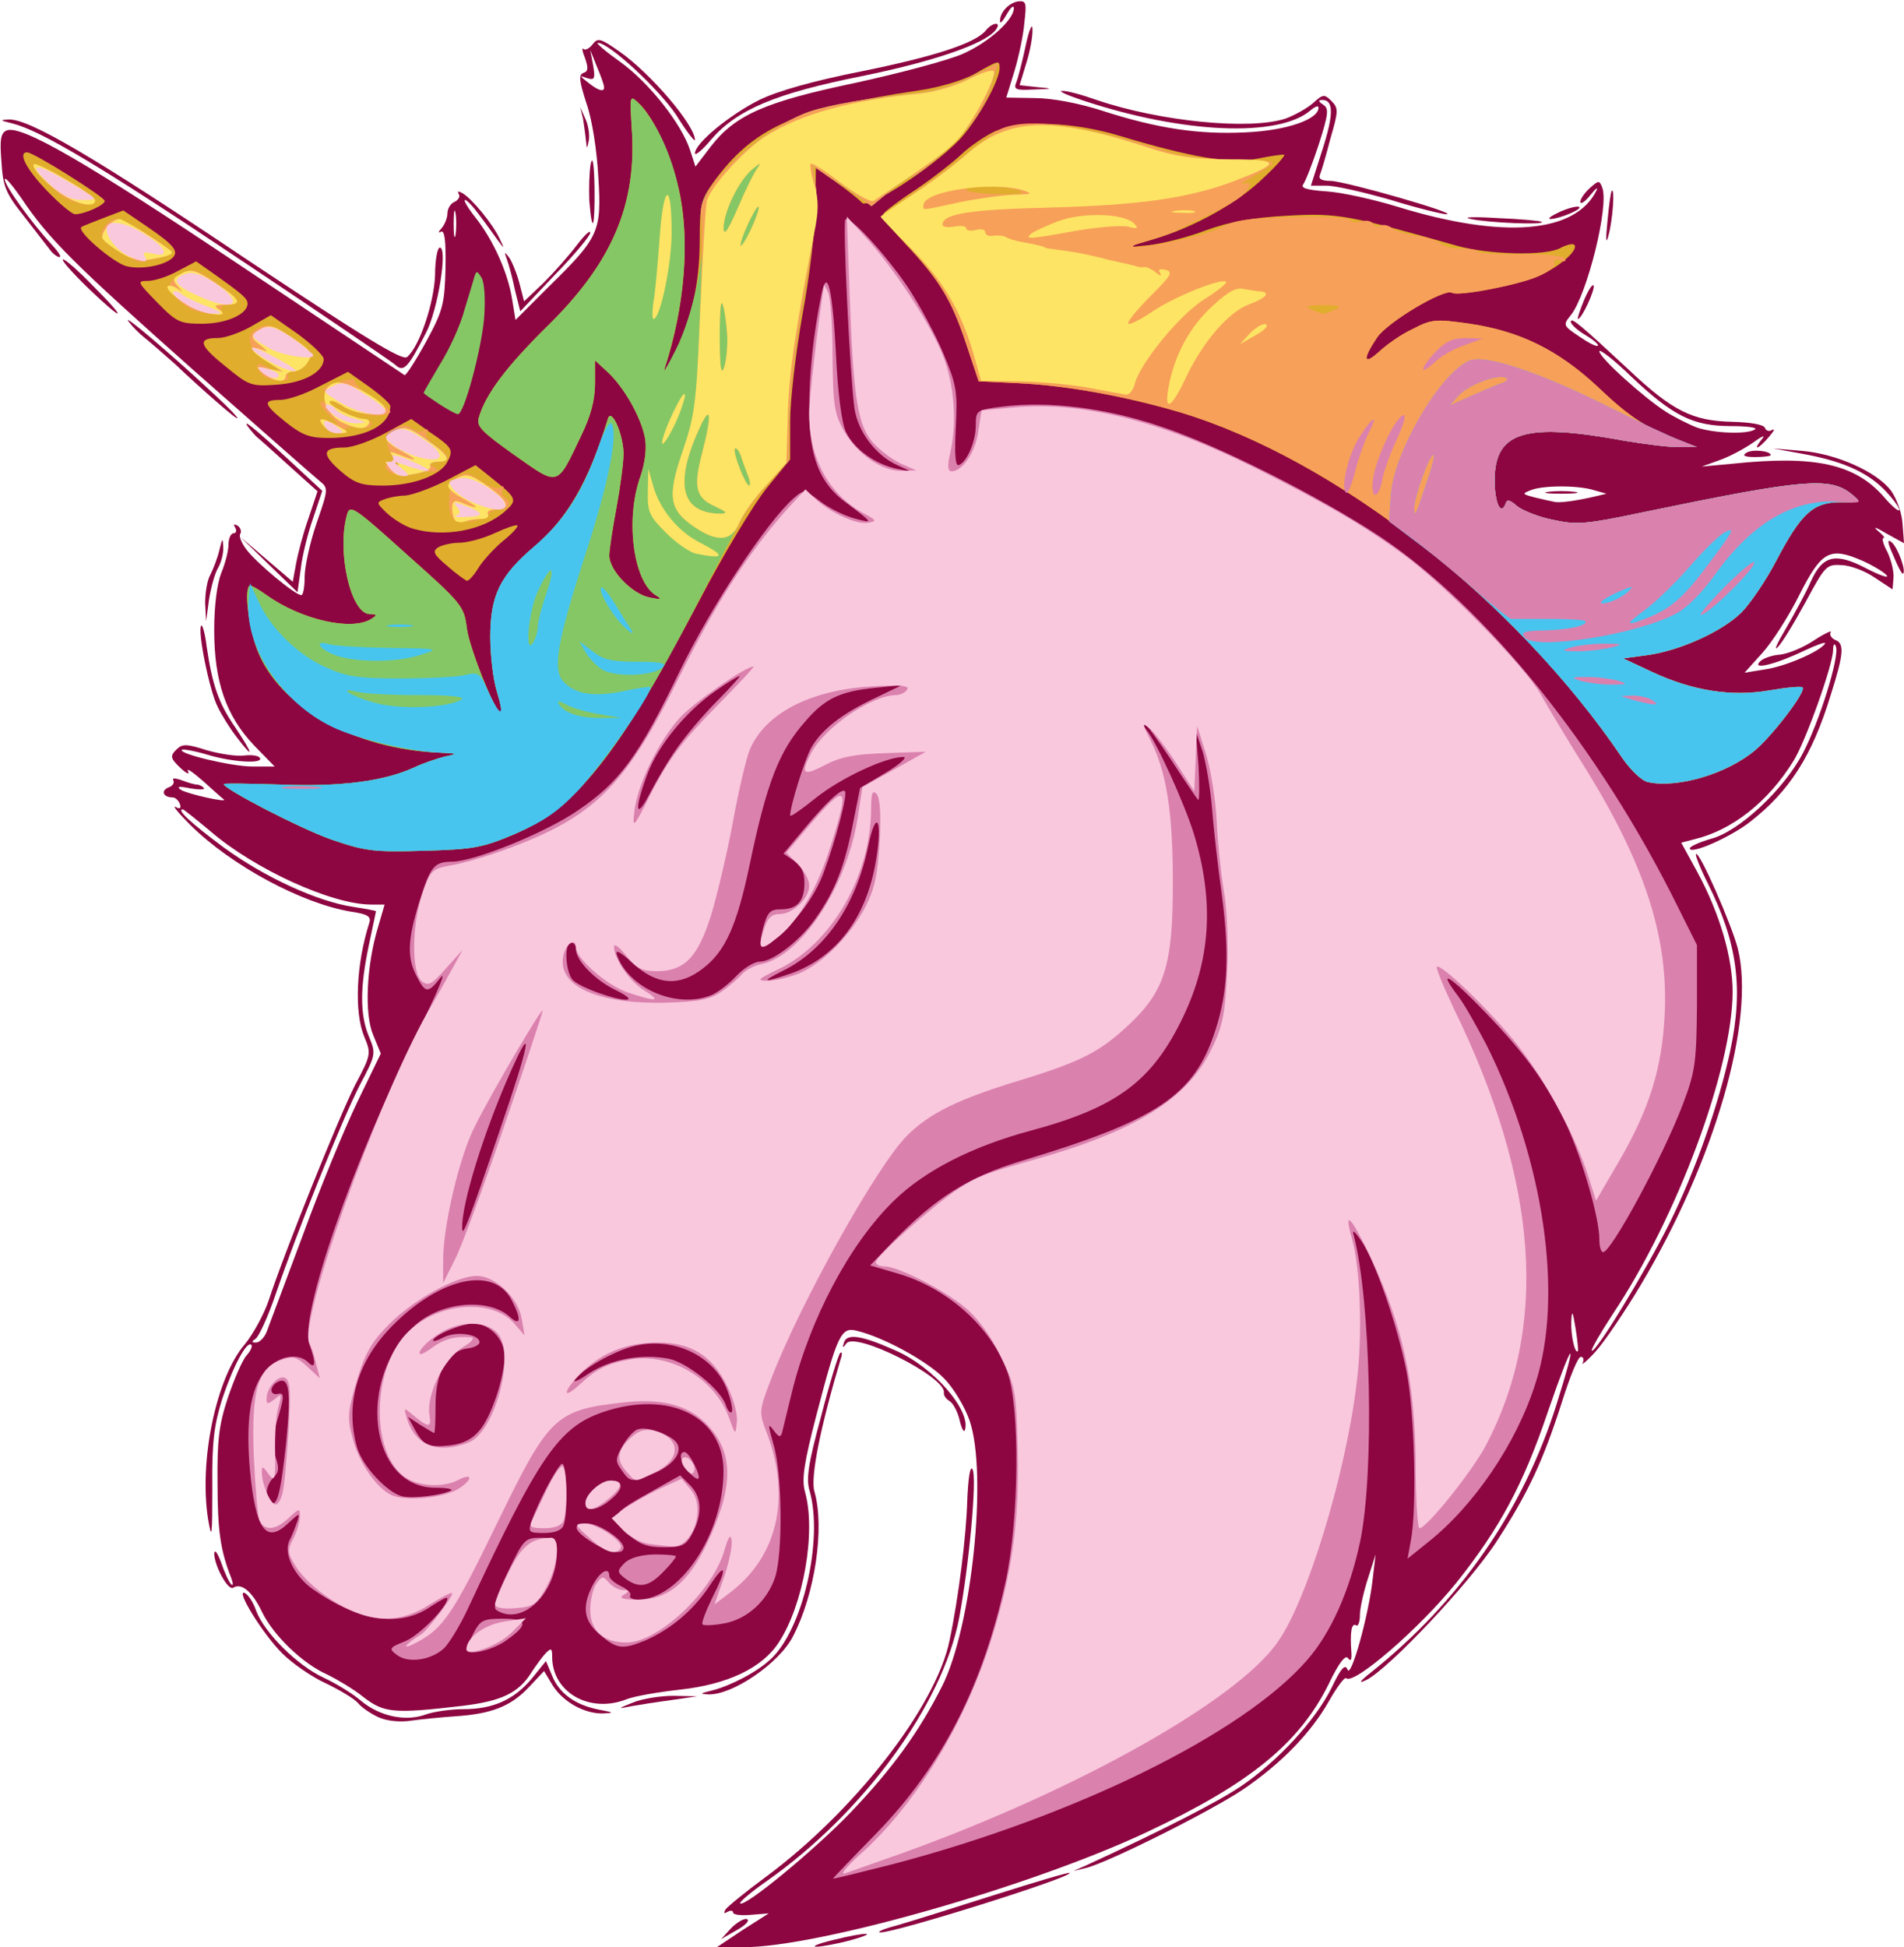 <!DOCTYPE svg PUBLIC "-//W3C//DTD SVG 20010904//EN" "http://www.w3.org/TR/2001/REC-SVG-20010904/DTD/svg10.dtd">
<svg version="1.0" xmlns="http://www.w3.org/2000/svg" width="400px" height="409px" viewBox="0 0 4000 4090" preserveAspectRatio="xMidYMid meet">
<g id="layer101" fill="#8d0641" stroke="none">
<path d="M1560 4054 l55 -35 -37 3 c-21 2 -38 0 -38 -5 0 -4 -5 -5 -12 -1 -7 4 -8 3 -4 -5 4 -6 42 -37 84 -68 187 -138 359 -359 387 -498 19 -90 35 -220 37 -292 2 -48 6 -75 11 -67 10 17 -7 201 -28 313 -35 182 -201 409 -404 552 -33 23 -59 45 -56 47 9 9 156 -112 231 -190 88 -92 144 -169 193 -266 63 -124 96 -447 58 -558 -10 -29 -34 -69 -54 -89 -35 -36 -128 -87 -184 -100 -32 -8 -40 9 -84 178 -26 100 -31 134 -24 160 24 84 -3 238 -55 317 -35 54 -108 88 -207 99 -46 5 -97 14 -112 20 -78 31 -157 -14 -157 -89 0 -18 -2 -19 -13 -8 -7 7 -20 25 -30 40 -27 44 -63 61 -145 71 -145 17 -165 15 -208 -18 -21 -17 -55 -37 -75 -47 -53 -23 -115 -83 -139 -133 -20 -42 -43 -61 -60 -50 -11 7 -40 -47 -40 -72 1 -10 7 -1 15 20 7 21 17 42 21 45 4 4 4 -2 0 -13 -23 -58 -29 -100 -29 -200 -1 -90 3 -123 22 -180 13 -38 30 -78 39 -88 8 -9 13 -19 10 -22 -9 -10 -38 44 -61 113 -17 54 -22 90 -21 187 0 103 -1 112 -9 65 -19 -122 17 -296 77 -366 18 -22 41 -64 51 -94 33 -101 147 -384 181 -451 34 -64 34 -66 19 -102 -21 -51 -17 -152 11 -239 4 -13 -4 -18 -38 -23 -104 -17 -252 -97 -338 -182 -25 -25 -39 -42 -31 -38 9 5 12 3 9 -6 -3 -8 -10 -14 -15 -14 -20 0 -26 -14 -9 -21 9 -3 13 -10 10 -15 -3 -5 4 -5 18 0 13 5 27 9 31 9 5 0 12 3 15 7 4 4 -9 4 -28 1 -24 -5 -30 -4 -20 3 14 9 101 28 90 20 -3 -2 -23 -20 -44 -39 -22 -19 -35 -28 -31 -20 4 8 -3 5 -16 -7 -21 -20 -22 -25 -9 -38 13 -13 21 -13 65 1 28 8 63 13 78 11 15 -2 30 0 33 5 8 13 -59 9 -111 -7 -27 -8 -51 -12 -53 -10 -8 8 104 35 148 35 l47 0 -43 -44 c-59 -62 -84 -134 -84 -242 0 -53 6 -98 15 -121 8 -19 15 -46 15 -59 0 -13 5 -24 11 -24 5 0 7 -5 3 -12 -4 -7 -3 -8 5 -4 6 4 9 12 6 17 -4 5 3 21 14 35 22 28 101 94 114 94 4 0 7 -17 7 -38 0 -21 11 -72 25 -113 25 -72 25 -74 6 -89 -10 -8 -129 -113 -264 -232 -251 -223 -305 -276 -363 -363 -19 -27 -34 -45 -34 -38 0 13 57 92 98 136 14 15 22 27 17 27 -4 0 -13 -6 -19 -14 -6 -8 -31 -40 -55 -71 -39 -49 -45 -63 -48 -116 -4 -47 -1 -60 11 -65 31 -12 166 66 496 287 184 123 337 225 340 227 3 1 23 -30 45 -70 36 -66 39 -80 41 -155 1 -58 -2 -81 -10 -76 -6 3 -5 0 2 -8 6 -7 12 -21 12 -31 0 -10 7 -21 15 -24 8 -4 12 -11 9 -16 -4 -7 -1 -7 8 -2 20 12 62 63 77 94 11 23 11 24 -3 5 -8 -11 -25 -35 -38 -52 -13 -18 -27 -33 -31 -33 -4 0 6 17 22 37 37 47 68 115 77 172 l7 43 69 -69 c107 -105 112 -116 105 -231 -3 -56 -13 -121 -25 -155 -15 -47 -17 -60 -6 -64 10 -3 10 -11 3 -31 -6 -15 -7 -23 -3 -19 4 3 12 -1 19 -10 11 -14 16 -13 56 15 65 45 159 155 159 186 0 5 -18 -18 -39 -52 -36 -54 -141 -152 -165 -152 -5 0 16 18 47 40 60 43 129 130 147 186 l11 34 32 -42 c52 -67 114 -94 304 -134 92 -20 194 -47 226 -61 56 -25 107 -72 107 -96 -1 -7 -7 -1 -15 13 -8 14 -14 21 -14 15 -1 -18 17 -38 37 -42 18 -2 19 2 14 45 -2 26 -12 72 -21 102 l-17 55 60 1 c36 0 94 11 143 27 115 37 202 50 301 45 85 -4 152 -27 152 -52 0 -5 -8 -2 -17 6 -67 57 -267 49 -478 -21 -33 -11 -53 -20 -44 -20 9 -1 42 8 73 19 132 45 322 64 397 39 19 -7 44 -21 57 -32 21 -19 24 -20 39 -5 15 15 15 21 -2 79 -9 35 -19 69 -22 76 -4 9 4 13 23 13 32 1 269 69 243 70 -9 0 -62 -13 -117 -30 -56 -16 -116 -30 -135 -30 l-33 0 24 -75 c24 -75 24 -105 0 -105 -9 0 -9 3 2 10 12 8 11 19 -9 82 -13 40 -28 78 -33 85 -6 8 7 12 49 15 32 2 99 17 148 32 224 69 375 56 419 -34 4 -8 -2 -4 -13 10 -11 14 -21 20 -21 14 0 -6 9 -19 20 -29 18 -16 20 -17 26 -1 15 38 -32 226 -66 268 -17 21 -16 22 18 45 19 13 36 22 39 19 2 -2 -9 -12 -26 -22 -17 -10 -31 -23 -31 -28 0 -11 20 6 120 99 94 89 136 109 219 111 40 1 67 6 69 13 2 6 9 8 15 4 7 -3 3 3 -7 15 -22 26 -35 30 -15 5 9 -10 2 -8 -17 6 -17 12 -48 29 -70 37 l-39 14 65 -6 c172 -18 257 0 318 70 17 20 32 32 32 27 0 -6 -15 -26 -34 -45 -37 -36 -89 -59 -176 -74 l-55 -10 60 5 c73 6 158 44 188 84 12 17 23 48 24 70 l3 40 -38 -21 c-20 -12 -28 -15 -18 -6 11 9 17 16 13 16 -4 0 -1 13 8 29 8 17 14 41 13 54 l-2 25 -38 -25 c-20 -14 -52 -26 -70 -26 -31 -2 -34 2 -75 78 -24 44 -50 87 -59 95 -8 8 0 -10 18 -40 18 -31 42 -75 52 -98 25 -56 52 -62 117 -28 27 14 47 21 43 15 -4 -6 -27 -20 -51 -31 -69 -30 -86 -21 -133 72 -22 44 -57 99 -78 122 l-37 41 43 -7 c43 -6 116 -38 126 -54 3 -5 -16 2 -42 14 -60 29 -112 42 -95 24 6 -7 26 -14 43 -15 17 -2 49 -15 71 -30 23 -15 39 -22 35 -17 -3 5 1 12 9 16 20 7 19 28 -9 116 -39 128 -87 202 -169 266 -42 33 -127 70 -127 56 0 -4 20 -13 44 -20 59 -15 153 -103 193 -179 35 -66 78 -204 70 -225 -3 -8 -6 -5 -6 8 -1 33 -58 192 -83 232 -53 86 -129 146 -209 165 l-27 7 34 62 c47 87 74 179 74 252 -1 162 -116 472 -251 675 -27 41 -47 76 -45 78 7 7 111 -163 163 -267 55 -111 104 -251 128 -363 28 -131 15 -227 -47 -351 -16 -32 -27 -60 -25 -62 7 -7 75 148 88 199 37 150 -48 444 -204 706 -34 57 -77 120 -95 140 -18 20 -31 30 -27 24 3 -7 2 -13 -4 -13 -6 0 -23 42 -39 93 -40 125 -71 192 -138 295 -57 88 -227 268 -274 291 -17 8 -14 3 10 -16 187 -149 320 -341 390 -563 47 -150 35 -139 -18 15 -52 154 -102 246 -192 359 -78 97 -216 216 -232 201 -3 -3 -19 18 -36 48 -38 67 -100 131 -181 186 -65 44 -286 155 -331 165 l-25 6 25 -11 c167 -77 278 -134 327 -167 78 -53 156 -138 190 -206 20 -42 29 -52 34 -39 7 20 45 -116 53 -192 l6 -50 -16 50 c-9 28 -17 62 -17 77 0 15 -4 25 -8 22 -10 -6 -13 15 -10 56 1 16 -1 21 -7 13 -5 -8 -19 9 -40 53 -62 126 -167 211 -382 312 -242 114 -691 242 -848 242 l-56 0 54 -36z m1750 -1264 c-6 -37 -8 -40 -9 -13 -1 29 8 68 14 61 1 -2 -1 -23 -5 -48z m-2750 8 c5 -13 39 -104 76 -203 36 -99 88 -225 115 -281 l49 -101 -16 -39 c-19 -45 -14 -146 10 -226 l14 -48 -28 0 c-83 0 -245 -74 -338 -154 -30 -25 -56 -46 -58 -46 -14 0 16 28 86 80 85 62 197 114 273 125 26 4 47 8 47 9 0 0 -7 33 -15 71 -19 90 -19 146 0 192 15 36 15 38 -19 102 -37 72 -132 308 -177 440 -16 47 -35 88 -42 93 -9 6 -9 8 1 8 7 0 17 -10 22 -22z m2790 -1755 l25 -6 -25 -7 c-33 -11 -110 -11 -135 0 -18 7 -17 8 10 15 17 4 34 8 40 9 10 3 46 -2 85 -11z m337 -141 c6 -4 -17 -7 -50 -7 -80 0 -122 -21 -209 -103 -37 -36 -68 -60 -68 -54 0 13 93 97 140 127 19 12 49 27 65 33 35 12 105 15 122 4z m-2730 -454 c-2 -13 -4 -3 -4 22 0 25 2 35 4 23 2 -13 2 -33 0 -45z m312 -265 c0 -5 -7 -24 -15 -43 l-14 -35 6 32 c5 29 3 32 -13 27 -16 -6 -16 -5 2 9 22 18 35 21 34 10z"/>
<path d="M3253 1033 c15 -2 39 -2 55 0 15 2 2 4 -28 4 -30 0 -43 -2 -27 -4z"/>
<path d="M1750 4075 c72 -18 100 -17 35 1 -27 7 -59 13 -70 13 -11 0 5 -7 35 -14z"/>
<path d="M1536 4050 c12 -12 27 -21 33 -19 7 3 -3 13 -21 23 l-33 19 21 -23z"/>
<path d="M1885 4044 c28 -8 120 -37 205 -64 85 -27 156 -48 157 -46 9 8 -370 127 -398 125 -8 -1 9 -8 36 -15z"/>
<path d="M795 3607 c-17 -8 -36 -21 -43 -30 -8 -9 -38 -27 -67 -41 -29 -13 -71 -42 -92 -63 -41 -41 -99 -135 -79 -127 7 3 18 19 24 37 17 46 86 115 142 141 26 12 62 34 79 49 39 32 93 44 136 28 17 -6 53 -11 79 -11 62 0 106 -20 143 -64 l30 -37 13 31 c15 37 48 61 98 71 32 6 33 7 9 8 -39 1 -84 -24 -106 -59 l-18 -30 -33 35 c-38 40 -79 55 -153 60 -29 2 -70 6 -92 9 -24 4 -52 1 -70 -7z"/>
<path d="M1330 3576 c19 -8 58 -14 85 -14 l50 1 -55 8 c-30 4 -68 10 -85 13 -28 6 -28 5 5 -8z"/>
<path d="M1495 3551 c40 -10 95 -39 123 -65 68 -61 112 -251 83 -354 -8 -25 -3 -58 24 -157 18 -70 36 -129 40 -133 4 -4 5 2 1 13 -42 141 -64 248 -55 278 22 76 1 216 -45 304 -29 57 -128 124 -178 122 -19 -1 -17 -2 7 -8z"/>
<path d="M2016 2983 c-4 -18 -14 -36 -21 -40 -8 -5 -13 -12 -12 -18 4 -33 -187 -129 -205 -103 -7 10 -9 10 -5 -2 6 -20 38 -15 109 17 80 35 159 127 145 167 -2 6 -7 -4 -11 -21z"/>
<path d="M497 1548 c-14 -18 -32 -47 -40 -64 -17 -33 -43 -162 -34 -170 2 -3 8 17 11 43 12 82 25 120 61 172 38 57 39 68 2 19z"/>
<path d="M431 1267 c0 -21 4 -48 11 -60 6 -12 15 -35 19 -52 6 -25 7 -26 8 -7 1 13 -4 33 -11 45 -7 12 -15 42 -19 67 l-6 45 -2 -38z"/>
<path d="M565 1186 l-60 -58 55 47 55 47 7 -38 c4 -22 15 -64 26 -95 l19 -57 -59 -53 c-33 -30 -62 -56 -66 -59 -4 -3 -14 -14 -22 -25 -13 -19 27 15 116 98 l41 38 -19 57 c-11 31 -23 79 -26 106 l-7 50 -60 -58z"/>
<path d="M3978 1168 c-13 -29 -14 -37 -4 -29 13 11 31 60 24 66 -2 2 -11 -15 -20 -37z"/>
<path d="M3669 951 c12 -8 51 -4 51 5 0 2 -15 4 -32 4 -23 0 -29 -3 -19 -9z"/>
<path d="M455 844 c-22 -19 -62 -55 -88 -80 -27 -24 -56 -49 -65 -56 -9 -7 -24 -22 -32 -33 -15 -20 91 70 184 157 59 55 60 64 1 12z"/>
<path d="M830 766 c-8 -7 -152 -105 -320 -217 -300 -201 -425 -275 -485 -290 -25 -6 -26 -7 -7 -8 43 -2 182 80 505 297 242 161 322 210 332 202 26 -21 57 -114 59 -172 0 -32 5 -58 10 -58 17 0 -4 131 -29 179 -38 74 -47 84 -65 67z"/>
<path d="M3328 630 c9 -21 18 -35 20 -30 3 9 -25 70 -33 70 -2 0 4 -18 13 -40z"/>
<path d="M185 605 c-32 -31 -56 -58 -53 -60 2 -3 31 22 63 55 75 75 67 79 -10 5z"/>
<path d="M1082 610 c-5 -25 -13 -54 -17 -65 -6 -16 -5 -17 4 -5 6 8 16 32 22 54 l10 39 41 -39 c22 -22 53 -57 69 -78 16 -21 29 -34 29 -27 0 6 -33 46 -74 88 l-73 77 -11 -44z"/>
<path d="M3377 465 c3 -33 7 -62 9 -64 7 -8 2 63 -7 94 -5 20 -6 9 -2 -30z"/>
<path d="M1238 421 c-1 -26 0 -61 3 -77 4 -18 7 0 8 49 1 86 -5 103 -11 28z"/>
<path d="M3090 460 c-20 -4 5 -5 55 -2 50 2 92 6 94 8 8 7 -113 2 -149 -6z"/>
<path d="M3279 444 c19 -8 36 -12 39 -9 5 5 -43 25 -61 25 -7 -1 3 -7 22 -16z"/>
<path d="M1460 322 c0 -21 73 -81 135 -112 39 -19 113 -40 214 -60 153 -31 240 -59 262 -86 6 -8 16 -14 21 -14 6 0 6 5 -1 14 -24 29 -133 66 -281 96 -180 36 -261 70 -315 132 -19 23 -35 36 -35 30z"/>
<path d="M1231 295 c-1 -11 -4 -31 -6 -45 l-6 -25 11 25 c6 13 9 33 7 45 -4 19 -4 19 -6 0z"/>
<path d="M2135 173 c4 -10 13 -45 20 -78 7 -33 14 -48 14 -34 1 14 -5 47 -13 72 l-14 46 37 4 c35 3 34 4 -8 5 -37 2 -42 0 -36 -15z"/>
</g>
<g id="layer102" fill="#e0ad2d" stroke="none">
<path d="M695 1763 c-65 -23 -225 -106 -225 -116 0 -2 54 -1 120 1 126 5 217 -7 280 -36 19 -9 49 -19 65 -23 28 -6 28 -6 -10 -8 -181 -7 -339 -96 -385 -217 -19 -51 -28 -134 -14 -134 3 0 19 9 34 20 73 52 179 76 220 50 13 -8 12 -10 -3 -10 -40 0 -70 -131 -48 -209 6 -22 14 -17 126 84 116 103 120 108 126 156 6 43 61 179 72 179 3 0 -1 -21 -9 -47 -8 -25 -14 -77 -14 -115 0 -87 20 -129 94 -191 69 -60 112 -134 153 -267 7 -25 32 30 33 72 0 20 -7 72 -15 115 -8 43 -15 88 -15 100 0 31 48 81 85 88 25 5 27 4 12 -5 -47 -30 -64 -161 -31 -251 9 -27 13 -57 9 -79 -8 -43 -44 -107 -79 -139 l-26 -24 0 49 c0 34 -9 68 -29 109 -52 109 -46 107 -140 41 -69 -49 -81 -61 -75 -79 14 -49 58 -107 143 -191 137 -134 190 -257 178 -419 -4 -67 -4 -68 15 -50 30 27 66 105 84 180 24 103 13 249 -30 378 -4 11 4 -1 18 -27 37 -68 56 -150 56 -244 0 -73 3 -85 28 -120 85 -117 171 -155 432 -194 42 -6 93 -21 118 -35 51 -29 52 -29 52 -12 0 27 -49 114 -86 152 -59 60 -191 145 -203 131 -6 -7 -30 -26 -54 -43 l-43 -31 -1 81 c0 45 -12 147 -27 227 -14 79 -26 180 -26 225 l0 80 -50 61 c-27 34 -90 138 -139 232 -173 328 -259 438 -390 494 -68 29 -88 32 -191 35 -105 3 -122 1 -195 -24z"/>
<path d="M3463 1643 c-13 -2 -37 -25 -55 -51 -224 -332 -603 -628 -929 -726 -112 -33 -235 -56 -338 -61 l-85 -4 -27 -81 c-30 -90 -55 -131 -128 -209 -28 -30 -48 -58 -45 -62 3 -5 33 -28 67 -50 34 -23 78 -57 97 -75 19 -18 52 -40 72 -49 57 -23 162 -19 259 10 153 46 235 60 292 48 29 -6 54 -9 55 -8 2 2 -17 24 -43 48 -54 53 -146 104 -230 129 l-60 18 48 -5 c27 -3 81 -16 120 -31 52 -19 100 -27 173 -31 104 -6 128 -1 354 63 67 19 187 22 218 5 13 -7 26 -10 29 -7 11 10 -30 46 -73 65 -41 19 -171 44 -184 36 -15 -10 -136 62 -157 94 -31 46 -29 60 5 29 15 -14 46 -36 70 -47 40 -21 49 -21 120 -11 106 16 185 55 268 132 68 65 104 88 173 113 l36 14 -36 0 c-20 1 -72 -6 -115 -13 -210 -39 -274 -20 -274 83 0 47 13 76 23 49 3 -10 9 -8 24 5 11 9 45 23 76 29 50 11 70 9 189 -16 337 -70 393 -75 438 -38 21 17 20 17 -24 17 -57 0 -82 23 -135 124 -22 42 -55 90 -73 108 -41 40 -130 80 -197 89 l-51 7 60 28 c85 40 168 53 248 39 35 -6 67 -9 69 -6 8 8 -63 101 -100 132 -58 49 -162 80 -224 67z"/>
<path d="M940 1189 c-29 -24 -32 -31 -20 -39 8 -5 29 -10 45 -10 17 0 50 -9 74 -20 24 -11 46 -19 48 -16 2 2 -11 17 -30 32 -19 16 -42 41 -52 57 -9 15 -20 27 -24 27 -3 -1 -22 -14 -41 -31z"/>
<path d="M866 1110 c-16 -5 -39 -19 -53 -32 -22 -21 -23 -23 -6 -29 10 -4 30 -8 44 -8 14 -1 54 -15 87 -32 l61 -32 40 32 c46 37 48 42 23 64 -45 41 -129 57 -196 37z"/>
<path d="M715 989 c-40 -35 -38 -49 8 -49 18 0 56 -14 86 -30 l55 -30 38 27 c49 33 51 38 38 63 -15 29 -73 50 -136 50 -45 0 -59 -5 -89 -31z"/>
<path d="M602 888 c-49 -39 -51 -48 -13 -48 16 0 54 -13 85 -30 l57 -29 44 31 c25 18 45 36 45 41 0 40 -53 67 -130 67 -39 0 -55 -6 -88 -32z"/>
<path d="M473 769 c-55 -44 -59 -59 -15 -59 15 0 46 -11 69 -24 l42 -24 56 39 c30 22 55 46 55 53 0 27 -41 50 -98 54 -55 4 -59 2 -109 -39z"/>
<path d="M330 635 c-42 -43 -43 -45 -19 -45 13 0 42 -9 63 -21 l38 -20 37 26 c62 44 71 52 71 63 0 22 -45 42 -95 42 -47 0 -54 -3 -95 -45z"/>
<path d="M265 559 c-28 -8 -105 -74 -94 -82 2 -2 23 -10 46 -19 l42 -16 50 34 c56 38 67 52 54 65 -17 17 -67 26 -98 18z"/>
<path d="M98 400 c-43 -45 -61 -80 -41 -80 14 0 163 94 163 102 0 9 -43 28 -62 28 -7 0 -33 -22 -60 -50z"/>
</g>
<g id="layer103" fill="#86c765" stroke="none">
<path d="M695 1763 c-65 -23 -225 -106 -225 -116 0 -2 54 -1 120 1 126 5 217 -7 280 -36 19 -9 49 -19 65 -23 28 -6 28 -6 -10 -8 -181 -7 -339 -96 -385 -217 -19 -51 -28 -134 -14 -134 3 0 19 9 34 20 73 52 179 76 220 50 13 -8 12 -10 -3 -10 -40 0 -70 -131 -48 -209 6 -22 14 -17 126 84 116 103 120 108 126 156 6 43 61 179 72 179 3 0 -1 -21 -9 -47 -8 -25 -14 -77 -14 -115 0 -87 20 -129 94 -191 69 -60 112 -134 153 -267 7 -25 32 30 33 72 0 20 -7 72 -15 115 -8 43 -15 88 -15 100 0 31 48 81 85 88 25 5 27 4 12 -5 -47 -30 -64 -161 -31 -251 9 -27 13 -57 9 -79 -8 -43 -44 -107 -79 -139 l-26 -24 0 49 c0 34 -9 68 -29 109 -52 109 -46 107 -140 41 -69 -49 -81 -61 -75 -79 14 -49 58 -107 143 -191 137 -134 190 -257 178 -419 -4 -67 -4 -68 15 -50 11 10 31 39 44 65 66 131 70 303 10 493 -4 11 7 -7 24 -41 37 -74 63 -202 55 -265 -5 -42 -2 -50 34 -95 45 -57 127 -116 190 -139 44 -15 126 -29 231 -40 32 -3 79 -18 111 -34 l56 -29 -13 45 c-7 24 -27 62 -45 84 -31 39 -110 109 -123 109 -4 0 -25 14 -46 31 l-39 32 -27 -19 c-15 -11 -42 -30 -62 -42 l-35 -24 7 45 c5 32 -2 98 -24 224 -18 101 -32 215 -32 265 l-1 86 -42 46 c-44 49 -48 56 -159 271 -151 292 -248 413 -375 467 -68 29 -88 32 -191 35 -105 3 -122 1 -195 -24z"/>
<path d="M923 849 c-18 -12 -33 -22 -33 -24 0 -1 16 -29 35 -61 20 -32 43 -83 51 -114 9 -30 19 -62 21 -70 4 -12 6 -11 15 4 6 11 8 46 5 85 -6 67 -42 201 -55 201 -4 0 -22 -10 -39 -21z"/>
</g>
<g id="layer104" fill="#f7a059" stroke="none">
<path d="M3463 1643 c-13 -2 -37 -25 -55 -51 -224 -332 -603 -628 -929 -726 -112 -33 -235 -56 -338 -61 l-85 -4 -27 -81 c-31 -93 -60 -140 -130 -212 -42 -43 -48 -54 -36 -62 8 -6 41 -29 72 -51 32 -22 78 -57 103 -78 25 -21 56 -43 69 -48 60 -22 166 -7 358 53 22 7 79 13 127 13 47 0 84 3 81 8 -2 4 -21 16 -41 28 -20 11 -29 18 -19 15 14 -4 16 -2 9 10 -9 16 -33 32 -92 60 -19 9 -44 21 -55 27 -11 6 -40 16 -65 23 -66 18 -12 17 68 -2 37 -8 76 -20 87 -26 29 -16 57 -20 168 -23 54 -1 100 2 103 7 3 5 14 6 24 3 10 -3 21 -1 25 5 3 6 11 8 16 4 5 -3 16 -1 23 5 7 6 30 13 50 16 21 2 45 10 52 16 8 7 28 12 44 11 16 0 32 2 34 6 2 4 43 7 90 6 50 -1 89 3 93 9 4 6 0 8 -10 4 -10 -4 -14 -2 -11 6 2 7 -14 19 -38 29 -44 18 -166 41 -177 33 -16 -10 -137 62 -158 94 -31 46 -29 60 5 29 15 -14 46 -36 70 -47 40 -21 49 -21 120 -11 106 16 185 55 268 132 68 65 104 88 173 113 l36 14 -36 0 c-20 1 -72 -6 -115 -13 -210 -39 -274 -20 -274 83 0 47 13 76 23 49 3 -10 9 -8 24 5 11 9 45 23 76 29 50 11 70 9 189 -16 337 -70 393 -75 438 -38 21 17 20 17 -24 17 -57 0 -82 23 -135 124 -22 42 -55 90 -73 108 -41 40 -130 80 -197 89 l-51 7 60 28 c85 40 168 53 248 39 35 -6 67 -9 69 -6 8 8 -63 101 -100 132 -58 49 -162 80 -224 67z m-658 -993 c15 -6 9 -9 -25 -9 -34 0 -40 3 -25 9 11 5 22 9 25 9 3 0 14 -4 25 -9z m-665 -250 c-33 -11 -110 -12 -110 -2 0 5 30 9 68 10 48 0 60 -2 42 -8z"/>
<path d="M1459 1107 c-53 -36 -58 -63 -24 -159 25 -75 29 -101 35 -278 5 -107 6 -206 3 -220 -10 -53 122 -178 226 -215 44 -15 126 -29 231 -40 32 -3 79 -18 111 -34 l56 -29 -13 45 c-7 24 -27 62 -45 84 -31 39 -110 109 -123 109 -4 0 -25 14 -46 31 l-39 32 -27 -19 c-15 -11 -42 -30 -62 -42 l-35 -24 7 45 c5 32 -2 98 -24 224 -18 101 -32 215 -32 265 l-1 86 -43 48 c-24 26 -50 62 -59 81 -19 40 -47 43 -96 10z m44 -43 c-41 -18 -47 -40 -28 -112 21 -81 19 -106 -5 -54 -55 120 -39 181 45 181 15 -1 11 -4 -12 -15z m68 -66 c-5 -13 -12 -32 -15 -42 -4 -10 -9 -16 -12 -14 -6 6 22 78 30 78 3 0 2 -10 -3 -22z m-43 -283 c0 -22 -4 -53 -8 -70 -5 -21 -8 -2 -8 60 0 59 2 83 8 70 5 -11 8 -38 8 -60z m57 -250 c9 -22 12 -35 6 -30 -5 6 -17 28 -26 50 -9 22 -12 36 -7 30 6 -5 18 -28 27 -50z m7 -113 c8 -11 5 -10 -11 3 -29 24 -61 90 -61 125 1 17 10 3 30 -43 16 -38 35 -76 42 -85z"/>
<path d="M955 1092 c-19 -13 -14 -78 7 -91 15 -10 24 -8 48 9 17 12 35 18 41 14 7 -4 9 -3 5 4 -3 6 -2 13 4 17 17 10 11 25 -9 25 -11 0 -21 4 -23 9 -4 12 -61 23 -73 13z"/>
<path d="M823 994 c-19 -8 -16 -27 3 -20 15 6 15 4 3 -10 -21 -26 -21 -52 2 -64 15 -8 24 -8 34 0 8 7 20 8 26 4 8 -4 9 -3 5 4 -4 6 5 19 19 28 31 20 32 34 3 34 -19 0 -20 2 -8 10 13 8 13 10 -1 10 -9 0 -29 2 -45 5 -16 2 -35 2 -41 -1z"/>
<path d="M679 894 c-12 -15 -11 -16 10 -9 l23 7 -22 -22 c-30 -30 -19 -35 21 -11 19 12 42 21 52 21 9 0 17 5 17 11 0 7 -12 10 -29 7 -17 -2 -28 -1 -25 4 10 15 -34 8 -47 -8z"/>
<path d="M745 864 c-39 -13 -73 -39 -63 -49 9 -10 69 -24 63 -16 -2 5 13 20 35 35 22 14 40 28 40 30 0 11 -42 12 -75 0z"/>
<path d="M552 788 c-19 -19 -14 -30 7 -18 35 18 35 11 1 -12 -41 -28 -47 -55 -15 -70 19 -9 30 -5 69 21 41 28 44 34 33 51 -6 11 -20 20 -30 20 -10 0 -15 5 -12 10 9 14 -39 12 -53 -2z"/>
<path d="M405 651 c-28 -12 -55 -45 -47 -57 4 -6 16 -16 28 -22 18 -9 29 -6 67 21 51 35 58 47 26 47 -11 0 -17 5 -14 10 7 12 -31 12 -60 1z"/>
<path d="M254 531 c-18 -11 -35 -24 -39 -31 -8 -13 12 -40 31 -40 16 0 114 60 114 70 0 6 -48 20 -69 20 -3 0 -20 -9 -37 -19z"/>
<path d="M145 420 c-23 -9 -81 -68 -74 -74 7 -7 122 59 127 72 4 14 -23 15 -53 2z"/>
</g>
<g id="layer105" fill="#47c5ef" stroke="none">
<path d="M695 1763 c-65 -23 -225 -106 -225 -116 0 -2 54 -1 120 1 126 5 217 -7 280 -36 19 -9 49 -19 65 -23 28 -6 28 -6 -10 -8 -58 -2 -163 -26 -218 -50 -108 -47 -192 -167 -185 -265 l3 -41 17 36 c25 57 83 114 141 140 44 20 68 24 157 24 58 0 119 -3 136 -7 29 -7 33 -4 49 33 26 56 36 58 19 2 -8 -25 -14 -77 -14 -115 0 -87 20 -129 93 -191 62 -53 100 -112 133 -205 12 -36 25 -59 29 -52 14 22 -7 127 -57 280 -59 183 -68 239 -43 263 25 26 64 31 124 19 30 -7 56 -10 57 -9 8 8 -103 166 -152 218 -43 45 -73 65 -133 91 -68 29 -88 32 -191 35 -105 3 -122 1 -195 -24z m564 -263 c-26 -4 -57 -13 -69 -20 -17 -9 -21 -9 -15 0 11 18 46 29 90 28 l40 0 -46 -8z m-291 -30 c12 -6 -15 -10 -88 -10 -58 0 -116 -3 -130 -7 -45 -11 -11 10 37 23 51 15 152 11 181 -6z m162 -155 c0 -11 9 -43 19 -72 20 -60 8 -60 -20 1 -19 43 -27 134 -9 106 5 -8 10 -24 10 -35z"/>
<path d="M3463 1643 c-13 -2 -37 -25 -55 -51 -107 -159 -270 -331 -420 -444 l-70 -53 4 -55 c6 -89 102 -254 164 -282 32 -15 147 23 296 98 62 31 129 62 148 69 l35 14 -36 0 c-20 1 -72 -6 -115 -13 -210 -39 -274 -20 -274 83 0 47 13 76 23 49 3 -10 9 -8 24 5 11 9 45 23 76 29 50 11 70 9 189 -16 337 -70 393 -75 438 -38 21 17 20 17 -24 17 -57 0 -82 23 -135 124 -22 42 -55 90 -73 108 -41 40 -130 80 -197 89 l-51 7 60 28 c85 40 168 53 248 39 35 -6 67 -9 69 -6 8 8 -63 101 -100 132 -58 49 -162 80 -224 67z m-462 -641 c10 -29 14 -50 10 -47 -11 6 -41 93 -40 114 1 19 2 17 30 -67z m154 -197 c12 -5 15 -9 8 -12 -20 -7 -79 16 -99 38 l-19 21 45 -20 c25 -11 54 -24 65 -27z"/>
<path d="M1263 1405 c-13 -9 -28 -26 -34 -37 l-12 -21 28 21 c22 18 41 22 93 22 50 0 63 3 55 11 -20 20 -105 22 -130 4z"/>
<path d="M713 1379 c-38 -11 -59 -36 -22 -26 13 4 71 7 129 8 101 1 104 2 65 14 -46 16 -126 17 -172 4z"/>
<path d="M1303 1308 c-24 -27 -46 -68 -40 -74 2 -3 15 12 28 33 13 21 27 44 32 51 13 19 2 14 -20 -10z"/>
<path d="M818 1313 c12 -2 32 -2 45 0 12 2 2 4 -23 4 -25 0 -35 -2 -22 -4z"/>
</g>
<g id="layer106" fill="#db81ae" stroke="none">
<path d="M1750 3946 c0 -1 42 -45 93 -97 137 -142 222 -308 270 -529 28 -130 30 -362 4 -436 -33 -95 -125 -178 -231 -209 l-58 -17 48 -50 c91 -93 157 -135 268 -169 287 -86 365 -138 409 -274 27 -82 30 -161 14 -285 -9 -63 -18 -146 -21 -185 -3 -38 -12 -90 -19 -115 l-15 -45 6 75 c2 41 2 73 -1 70 -3 -3 -28 -40 -56 -83 -28 -42 -53 -77 -57 -77 -4 0 -1 6 5 14 21 25 79 153 99 217 43 141 36 262 -22 384 -65 136 -139 191 -321 240 -123 33 -222 84 -286 146 -94 91 -178 250 -216 406 -9 37 -18 74 -20 82 -3 11 -7 10 -18 -5 -12 -16 -12 -12 0 30 18 59 20 223 4 277 -16 50 -58 90 -108 99 -22 4 -43 5 -45 2 -3 -2 6 -26 19 -53 34 -67 31 -82 -5 -27 -34 51 -82 91 -135 114 -47 19 -59 18 -94 -12 -35 -29 -39 -59 -16 -104 15 -29 35 -40 35 -20 0 6 11 15 25 22 13 6 22 15 19 19 -3 5 5 9 16 9 88 0 180 -138 180 -270 0 -115 -115 -171 -253 -124 -93 32 -134 91 -285 415 -17 36 -40 73 -50 82 -27 24 -73 31 -97 14 -19 -14 -18 -16 17 -30 30 -13 88 -72 88 -90 0 -4 -16 5 -36 18 -64 44 -150 31 -247 -37 -39 -28 -62 -75 -49 -102 6 -11 13 -30 17 -41 5 -18 4 -17 -19 4 -47 45 -69 15 -81 -112 -9 -104 1 -171 32 -207 26 -32 69 -40 91 -18 15 15 16 0 2 -38 -22 -57 91 -384 226 -653 40 -80 63 -134 50 -118 -27 34 -32 34 -51 -3 -20 -39 -19 -75 6 -156 23 -74 31 -84 69 -84 48 -1 196 -61 263 -107 89 -60 129 -115 215 -293 66 -136 182 -313 240 -364 21 -18 22 -18 55 7 18 14 50 30 72 36 41 11 40 10 -16 -32 -57 -41 -79 -97 -79 -198 0 -75 9 -159 26 -242 12 -57 23 -9 30 123 4 85 12 147 21 167 17 36 61 68 108 78 l30 6 -30 -14 c-46 -21 -83 -71 -90 -120 -9 -65 -25 -390 -19 -396 9 -9 85 74 131 142 25 38 59 101 75 140 27 64 30 79 26 154 -3 57 -1 82 6 80 17 -6 36 -49 36 -84 0 -31 1 -32 57 -39 97 -12 217 3 332 42 119 39 333 147 460 231 222 148 461 444 626 778 l40 80 0 130 c-1 117 -4 137 -29 203 -41 109 -151 312 -168 312 -5 0 -8 -12 -8 -27 0 -45 -36 -168 -68 -238 -42 -88 -83 -146 -170 -237 -76 -79 -105 -97 -59 -36 14 18 40 65 60 103 121 243 162 527 103 710 -40 127 -130 259 -228 336 l-41 33 7 -38 c13 -68 8 -268 -9 -355 -19 -96 -66 -233 -96 -276 -14 -20 -19 -23 -15 -10 36 137 44 500 13 645 -22 102 -61 190 -111 247 -134 154 -485 327 -868 428 -71 18 -128 32 -128 31z m-1149 -914 c11 -113 7 -144 -20 -128 -15 10 -14 27 2 24 15 -4 15 5 -2 60 -9 31 -9 52 -2 73 8 22 7 32 -5 43 -15 16 -18 38 -7 50 15 14 22 -14 34 -122z m346 99 c6 -3 -8 -6 -32 -6 -140 0 -168 -231 -41 -343 55 -48 153 -56 197 -16 23 21 25 5 4 -35 -37 -72 -148 -49 -249 52 -75 75 -102 165 -76 257 11 39 63 95 95 103 22 5 83 -2 102 -12z m60 -126 c25 -28 53 -113 53 -157 0 -35 -32 -68 -65 -68 -25 0 -85 25 -85 36 0 2 9 0 20 -6 25 -14 72 -9 77 7 3 6 -8 13 -23 15 -43 5 -69 49 -69 119 0 32 -1 59 -3 59 -1 0 -14 -8 -29 -17 l-26 -17 13 24 c19 36 30 41 75 36 27 -3 47 -13 62 -31z m523 -79 c-23 -72 -105 -116 -187 -101 -42 7 -112 45 -134 71 -8 10 5 5 28 -11 46 -30 110 -42 168 -31 39 8 110 65 120 98 4 11 9 17 12 14 3 -2 0 -20 -7 -40z m-479 -555 c61 -177 71 -230 24 -125 -58 129 -106 284 -104 334 0 21 13 -11 80 -209z m241 -292 c-44 -22 -82 -62 -82 -85 0 -8 -4 -14 -10 -14 -16 0 -12 66 5 80 19 16 84 39 110 40 12 0 4 -8 -23 -21z m201 12 c13 -5 37 -23 53 -40 16 -17 38 -31 50 -31 26 0 78 -39 111 -82 43 -58 65 -110 83 -198 l17 -85 54 -32 c30 -18 46 -33 37 -33 -38 0 -133 45 -184 86 -30 24 -54 41 -54 37 0 -20 29 -112 43 -140 21 -39 65 -74 138 -108 l54 -26 -58 6 c-71 7 -104 22 -145 70 -55 62 -81 128 -117 301 -27 128 -51 182 -98 218 -50 39 -97 35 -147 -10 -27 -25 -38 -31 -34 -18 25 70 124 113 197 85z m168 -46 c96 -34 159 -117 179 -236 15 -87 1 -114 -16 -32 -25 123 -90 218 -179 262 -48 24 -43 26 16 6z m-239 -473 c18 -26 56 -71 84 -99 29 -29 50 -53 48 -53 -3 0 -25 13 -49 30 -63 43 -122 115 -145 176 -28 75 -25 99 5 41 14 -27 39 -70 57 -95z"/>
<path d="M1603 1950 c9 -34 15 -40 37 -40 35 0 50 -17 50 -56 0 -22 -7 -36 -22 -46 l-22 -15 41 -49 c49 -59 81 -89 88 -82 6 6 -18 99 -45 172 -14 37 -39 76 -69 107 -59 61 -72 63 -58 9z"/>
<path d="M980 3465 c0 -4 7 -19 15 -35 14 -27 21 -30 61 -30 54 0 55 13 4 48 -30 20 -80 30 -80 17z"/>
<path d="M1043 3382 c-8 -5 -1 -28 24 -80 33 -69 36 -72 69 -72 31 0 34 3 34 29 0 87 -73 158 -127 123z"/>
<path d="M1314 3316 c-18 -14 -18 -16 -2 -33 12 -11 34 -17 63 -18 25 0 45 2 45 4 0 3 -12 18 -27 33 -30 31 -50 35 -79 14z"/>
<path d="M1243 3239 c-39 -25 -42 -39 -9 -39 24 0 76 34 76 51 0 16 -33 10 -67 -12z"/>
<path d="M1318 3221 c-39 -35 -36 -40 54 -90 l57 -32 21 21 c24 24 26 60 5 100 -14 26 -21 30 -60 30 -35 0 -52 -6 -77 -29z"/>
<path d="M1116 3198 c11 -36 53 -116 64 -123 11 -7 14 102 4 129 -4 10 -18 16 -41 16 -31 0 -34 -2 -27 -22z"/>
<path d="M1230 3157 c0 -18 32 -47 53 -47 27 0 28 16 2 38 -28 25 -55 29 -55 9z"/>
<path d="M1306 3088 c-14 -19 -13 -24 2 -51 9 -16 23 -31 30 -34 16 -7 52 3 76 20 26 19 7 52 -41 72 -46 19 -49 19 -67 -7z"/>
<path d="M1447 3092 c-18 -20 -22 -42 -9 -42 10 0 35 50 29 56 -2 2 -11 -4 -20 -14z"/>
<path d="M597 1653 c18 -2 50 -2 70 0 21 2 7 4 -32 4 -38 0 -55 -2 -38 -4z"/>
<path d="M3430 1470 l-25 -8 25 -1 c14 0 32 4 40 9 13 9 13 10 0 9 -8 -1 -26 -5 -40 -9z"/>
<path d="M3320 1430 c-21 -7 -19 -8 15 -8 22 0 51 4 65 8 21 7 19 8 -15 8 -22 0 -51 -4 -65 -8z"/>
<path d="M3300 1360 c14 -4 45 -8 70 -8 40 0 42 1 15 8 -16 4 -48 8 -70 8 -34 0 -36 -1 -15 -8z"/>
<path d="M3203 1339 c-9 -12 -1 -14 46 -15 32 -1 66 -6 77 -12 15 -9 2 -11 -63 -12 -46 0 -85 0 -88 0 -3 1 -40 -29 -81 -65 -41 -36 -98 -82 -126 -103 l-50 -37 4 -55 c6 -90 102 -254 164 -282 32 -15 147 23 296 98 62 31 129 62 148 69 l35 14 -36 0 c-20 1 -72 -6 -115 -13 -210 -39 -274 -20 -274 83 0 47 13 76 23 49 3 -10 9 -8 24 5 11 9 45 23 76 29 50 11 70 9 189 -16 339 -70 393 -75 439 -37 22 18 22 18 -31 15 -93 -6 -181 46 -257 153 -28 39 -60 71 -84 83 -85 44 -294 76 -316 49z m265 -44 c45 -19 73 -45 121 -110 55 -73 57 -79 33 -66 -11 6 -44 38 -73 72 -29 33 -71 74 -93 90 -45 33 -42 36 12 14z m-48 -52 c13 -13 11 -13 -15 -2 -40 17 -57 33 -25 24 14 -4 32 -14 40 -22z m-419 -241 c10 -29 14 -50 10 -47 -11 6 -41 93 -40 114 1 19 2 17 30 -67z m154 -197 c12 -5 15 -9 8 -12 -20 -7 -79 16 -99 38 l-19 21 45 -20 c25 -11 54 -24 65 -27z"/>
<path d="M3617 1239 c34 -35 65 -61 68 -58 7 7 -81 96 -109 110 -11 6 7 -17 41 -52z"/>
<path d="M2828 1035 c-12 -12 5 -81 28 -117 29 -45 41 -50 19 -8 -8 16 -21 52 -28 80 -7 28 -16 48 -19 45z"/>
<path d="M2885 1003 c8 -46 46 -125 63 -131 7 -2 1 19 -13 50 -14 29 -28 68 -31 86 -9 45 -26 40 -19 -5z"/>
<path d="M819 983 c-12 -15 -12 -16 5 -10 17 7 17 6 5 -10 -12 -15 -12 -16 4 -10 44 17 49 16 15 -3 -43 -23 -48 -37 -16 -49 17 -6 32 -1 65 22 47 34 54 47 22 47 -11 0 -18 4 -15 9 3 5 -8 11 -25 15 -43 8 -45 8 -60 -11z"/>
<path d="M2990 775 c0 -5 12 -22 27 -37 20 -21 36 -28 62 -28 l36 1 -38 14 c-22 7 -50 23 -63 36 -13 12 -24 19 -24 14z"/>
</g>
<g id="layer107" fill="#fde464" stroke="none">
<path d="M1462 1163 c-13 -3 -41 -22 -63 -44 -35 -35 -39 -44 -38 -86 l1 -48 10 35 c14 50 53 97 99 120 54 28 52 35 -9 23z"/>
<path d="M1459 1107 c-53 -36 -58 -63 -25 -159 26 -76 29 -101 37 -293 5 -115 11 -220 14 -233 7 -29 79 -108 125 -137 74 -46 179 -75 326 -89 28 -3 73 -16 100 -30 27 -14 50 -21 52 -16 5 15 -47 112 -76 143 -22 24 -62 53 -177 129 -6 3 -37 -14 -69 -38 -32 -25 -61 -43 -63 -40 -2 2 1 22 8 45 9 31 9 54 0 98 -40 203 -54 300 -56 387 l-3 98 -42 47 c-24 25 -49 61 -57 79 -16 39 -45 42 -94 9z m44 -43 c-41 -18 -47 -40 -28 -112 21 -81 19 -106 -5 -54 -55 120 -39 181 45 181 15 -1 11 -4 -12 -15z m68 -66 c-5 -13 -12 -32 -15 -42 -4 -10 -9 -16 -12 -14 -6 6 22 78 30 78 3 0 2 -10 -3 -22z m-43 -283 c0 -22 -4 -53 -8 -70 -5 -21 -8 -2 -8 60 0 59 2 83 8 70 5 -11 8 -38 8 -60z m57 -250 c9 -22 12 -35 6 -30 -5 6 -17 28 -26 50 -9 22 -12 36 -7 30 6 -5 18 -28 27 -50z m7 -113 c8 -11 5 -10 -11 3 -29 24 -61 90 -61 125 1 17 10 3 30 -43 16 -38 35 -76 42 -85z"/>
<path d="M957 1094 c-4 -4 -7 -16 -7 -27 0 -13 5 -17 15 -13 41 17 46 15 13 -4 -44 -24 -47 -33 -15 -47 18 -9 29 -5 64 20 43 31 47 47 12 47 -11 0 -17 5 -14 10 3 6 -3 10 -14 10 -10 0 -26 2 -33 5 -8 3 -17 2 -21 -1z"/>
<path d="M819 983 c-12 -15 -12 -16 5 -10 17 7 17 6 5 -10 -12 -15 -12 -16 4 -10 44 17 49 16 15 -3 -44 -24 -47 -33 -16 -47 18 -8 30 -4 65 21 47 33 54 46 22 46 -11 0 -18 4 -15 9 3 5 -8 11 -25 15 -43 8 -45 8 -60 -11z"/>
<path d="M1391 930 c0 -20 47 -119 48 -100 0 8 -10 38 -23 65 -14 28 -25 43 -25 35z"/>
<path d="M680 895 c-16 -19 -3 -19 30 0 24 13 24 14 4 15 -12 0 -27 -7 -34 -15z"/>
<path d="M725 890 c-46 -18 -60 -76 -20 -86 23 -6 105 39 105 57 0 15 -64 10 -88 -7 -13 -9 -26 -14 -29 -11 -7 7 52 37 72 37 9 0 13 5 10 10 -7 12 -22 12 -50 0z"/>
<path d="M2455 813 c12 -66 44 -126 91 -169 33 -31 51 -41 67 -37 12 2 28 5 35 5 22 2 12 14 -23 27 -43 15 -98 79 -133 153 -31 66 -47 75 -37 21z"/>
<path d="M2290 815 c-36 -7 -102 -13 -147 -14 l-82 -1 -16 -57 c-27 -92 -64 -154 -131 -221 -35 -35 -64 -65 -64 -67 0 -1 30 -22 67 -46 37 -24 89 -63 115 -86 85 -75 176 -79 371 -16 65 22 102 27 180 28 109 0 110 7 8 46 -96 36 -199 50 -386 55 -168 4 -225 13 -225 36 0 5 11 6 25 4 14 -3 25 -1 25 4 0 4 9 6 20 3 11 -3 20 -1 20 5 0 6 8 9 18 7 9 -1 22 0 27 4 6 3 19 7 30 9 29 5 50 10 50 12 0 1 14 3 30 5 17 2 41 6 55 9 14 3 36 8 50 12 36 8 54 12 60 14 3 1 9 2 14 1 4 -1 15 4 24 11 10 8 13 9 9 1 -5 -7 -1 -9 12 -6 16 4 11 12 -30 53 -27 27 -49 53 -49 59 0 5 22 -5 50 -24 47 -32 147 -72 156 -63 2 3 -18 19 -45 36 -51 31 -136 135 -147 178 -3 13 -11 23 -18 23 -6 -1 -40 -7 -76 -14z m-275 -390 c39 -8 90 -15 115 -16 38 -1 41 -2 20 -9 -64 -20 -210 1 -210 31 0 11 -8 12 75 -6z"/>
<path d="M554 784 c-18 -15 -18 -15 11 -9 l30 6 -32 -20 c-36 -22 -44 -37 -15 -27 16 6 16 5 0 -8 -23 -17 -23 -23 2 -36 17 -9 28 -5 65 20 40 27 43 33 32 50 -6 11 -20 20 -29 20 -10 0 -18 5 -18 10 0 15 -24 12 -46 -6z"/>
<path d="M2626 700 c12 -12 27 -21 33 -19 7 3 -3 13 -21 23 l-33 19 21 -23z"/>
<path d="M1373 633 c4 -21 9 -82 13 -136 8 -112 25 -118 25 -8 0 66 -24 181 -38 181 -3 0 -3 -17 0 -37z"/>
<path d="M394 641 c-33 -20 -52 -41 -37 -41 5 0 14 4 21 10 7 5 5 2 -3 -7 -14 -16 -13 -18 7 -29 19 -10 29 -7 70 20 55 36 59 46 21 46 -22 0 -25 2 -13 10 30 19 -34 11 -66 -9z"/>
<path d="M254 531 c-18 -11 -35 -24 -38 -29 -7 -11 19 -42 35 -42 8 0 83 47 108 67 8 6 -4 11 -39 17 -25 5 -44 1 -66 -13z"/>
<path d="M2166 491 c5 -4 30 -16 56 -26 53 -20 141 -17 161 5 10 10 7 11 -14 6 -14 -3 -64 1 -110 9 -99 18 -106 18 -93 6z"/>
<path d="M2468 443 c12 -2 30 -2 40 0 9 3 -1 5 -23 4 -22 0 -30 -2 -17 -4z"/>
<path d="M135 411 c-33 -20 -71 -59 -64 -66 7 -6 129 65 129 76 0 15 -33 10 -65 -10z"/>
</g>
<g id="layer108" fill="#f9c8dd" stroke="none">
<path d="M1806 3896 c115 -102 218 -270 274 -444 46 -142 62 -257 58 -407 -3 -124 -5 -134 -36 -197 -21 -43 -48 -80 -75 -102 -46 -38 -141 -86 -169 -86 -10 0 -18 -4 -18 -9 0 -12 117 -116 172 -153 41 -27 61 -34 153 -60 220 -61 330 -129 381 -236 23 -47 28 -75 32 -161 3 -57 0 -133 -7 -170 -6 -36 -13 -102 -15 -146 -2 -44 -12 -107 -22 -140 l-19 -60 -3 68 -3 69 -38 -59 c-21 -32 -46 -65 -56 -73 -16 -13 -16 -11 2 25 34 67 47 151 47 300 0 172 -17 227 -93 298 -61 57 -100 77 -231 117 -128 39 -188 69 -234 115 -63 62 -225 353 -285 509 -27 70 -27 72 -10 116 51 135 23 259 -77 335 l-33 25 20 -57 c11 -32 18 -67 16 -78 -2 -14 -7 -7 -15 21 -25 87 -139 194 -206 194 -49 0 -76 -25 -76 -69 0 -20 6 -45 13 -55 12 -16 14 -16 26 -2 8 9 21 16 30 16 14 0 14 2 1 10 -11 7 -2 10 32 10 59 0 102 -34 141 -113 57 -118 60 -191 7 -250 -38 -43 -93 -60 -173 -52 -150 16 -162 27 -271 251 -94 194 -115 224 -169 253 -35 19 -30 7 9 -17 13 -9 64 -76 64 -85 0 -4 -21 7 -47 23 -53 34 -103 39 -160 15 -50 -21 -101 -61 -123 -97 -16 -26 -16 -33 -4 -56 8 -15 14 -36 14 -46 0 -19 -1 -18 -23 2 -28 27 -52 28 -62 5 -4 -10 -9 -72 -12 -138 -5 -136 9 -182 59 -199 23 -8 32 -6 54 15 l26 24 -8 -30 c-3 -16 -10 -36 -14 -44 -23 -44 143 -509 249 -696 16 -27 39 -68 51 -90 l22 -40 -35 39 c-30 34 -37 38 -51 27 -22 -18 -21 -120 2 -186 16 -46 20 -50 57 -57 22 -3 74 -18 115 -33 188 -68 254 -133 368 -365 77 -155 144 -259 227 -352 l37 -40 21 20 c33 30 86 54 110 50 20 -3 19 -5 -9 -20 -72 -39 -114 -115 -114 -208 0 -34 18 -187 31 -270 0 -3 4 4 9 15 5 11 9 72 9 135 1 100 4 120 24 155 28 49 80 85 121 84 l31 -1 -30 -13 c-16 -7 -43 -26 -58 -42 -35 -37 -44 -91 -52 -313 l-6 -165 41 45 c60 66 135 181 161 247 24 61 30 141 15 206 -6 25 -5 37 3 37 23 0 50 -40 56 -83 l7 -45 66 -6 c142 -14 311 28 507 126 150 75 232 123 315 184 86 63 252 232 286 291 15 27 60 102 101 167 121 198 169 350 160 511 -6 112 -33 196 -95 303 l-49 84 -17 -54 c-26 -79 -81 -184 -138 -260 -47 -64 -162 -178 -179 -178 -4 0 12 39 35 88 179 366 200 669 66 921 -30 55 -123 171 -138 171 -4 0 -8 -64 -8 -143 -2 -167 -27 -280 -93 -423 -42 -88 -59 -107 -41 -43 18 62 23 204 10 305 -23 191 -103 453 -165 542 -87 127 -445 325 -825 457 -36 13 -74 26 -85 30 -11 4 3 -14 31 -39z m-1213 -758 c4 -13 9 -71 13 -129 5 -82 4 -108 -6 -114 -14 -9 -40 19 -40 43 0 12 2 12 17 1 15 -13 15 -11 8 16 -5 17 -8 59 -7 95 1 59 -1 63 -14 46 -12 -17 -14 -17 -14 -4 0 25 18 68 29 68 5 0 11 -10 14 -22z m372 -12 c30 -20 27 -33 -3 -17 -33 17 -87 13 -115 -9 -68 -54 -65 -222 6 -298 63 -67 183 -77 230 -19 l19 22 -6 -35 c-7 -44 -56 -90 -94 -90 -43 0 -132 49 -184 101 -37 37 -51 61 -68 118 -19 63 -21 78 -10 119 13 53 51 109 84 123 31 13 111 5 141 -15z m19 -96 c56 -21 100 -187 61 -230 -25 -27 -83 -26 -125 3 -19 12 -35 28 -38 36 -3 9 6 6 24 -7 27 -20 50 -26 84 -23 8 1 1 10 -18 21 -39 24 -76 98 -70 141 5 29 -1 29 -36 0 -18 -15 -18 -15 -11 9 17 56 65 75 129 50z m544 -118 c-31 -64 -76 -92 -145 -92 -65 0 -117 20 -160 62 -40 39 -44 62 -5 26 35 -33 58 -44 108 -53 85 -13 177 42 206 124 13 36 13 36 16 8 2 -16 -7 -49 -20 -75z m-468 -549 c44 -128 80 -236 80 -240 0 -10 -106 170 -142 242 -33 64 -68 213 -67 285 l0 45 25 -50 c14 -27 61 -155 104 -282z m457 -281 c16 -11 35 -28 42 -36 7 -8 25 -18 41 -21 83 -18 177 -160 201 -302 l11 -70 67 -37 66 -37 -85 3 c-65 2 -95 8 -127 25 -46 24 -52 19 -29 -25 28 -54 126 -121 178 -122 9 0 20 -5 24 -12 5 -8 -15 -10 -78 -6 -127 8 -221 57 -253 133 -7 17 -23 84 -35 150 -12 65 -33 154 -46 197 -28 89 -56 118 -115 118 -30 0 -42 -6 -63 -32 -14 -18 -26 -27 -26 -20 0 26 32 73 63 92 39 24 26 25 -36 4 -43 -15 -107 -71 -107 -94 0 -21 -20 -9 -26 15 -16 65 69 105 217 101 69 -2 92 -7 116 -24z m161 -37 c50 -21 108 -79 140 -140 20 -39 26 -69 30 -138 3 -58 1 -92 -7 -100 -8 -8 -11 0 -11 31 0 140 -83 285 -195 338 -44 21 -46 24 -22 24 15 0 44 -7 65 -15z m-177 -557 c48 -49 85 -88 82 -88 -17 0 -126 76 -155 108 -45 50 -88 139 -95 194 -5 41 -3 40 38 -42 34 -65 64 -105 130 -172z"/>
<path d="M1604 1955 c8 -26 16 -35 33 -35 29 0 63 -33 63 -60 0 -12 -11 -32 -24 -45 l-24 -24 49 -58 c78 -91 85 -84 44 44 -27 87 -68 158 -110 191 -38 30 -44 28 -31 -13z"/>
<path d="M980 3463 c1 -24 39 -51 80 -57 l45 -7 -30 30 c-28 28 -95 52 -95 34z"/>
<path d="M1040 3370 c0 -6 13 -37 29 -69 28 -55 47 -70 89 -71 20 0 14 61 -11 105 -20 36 -27 40 -65 43 -25 2 -42 -1 -42 -8z"/>
<path d="M1238 3230 c-31 -28 -32 -29 -10 -30 26 0 84 39 76 52 -10 16 -34 8 -66 -22z"/>
<path d="M1364 3243 c-17 -2 -42 -15 -55 -29 l-24 -25 25 -19 c14 -10 47 -29 74 -42 l48 -22 20 24 c32 39 2 123 -41 118 -9 0 -30 -3 -47 -5z"/>
<path d="M1118 3193 c5 -10 19 -39 31 -65 13 -27 27 -48 32 -48 10 0 12 89 3 114 -4 10 -18 16 -40 16 -30 0 -33 -3 -26 -17z"/>
<path d="M1230 3157 c0 -18 32 -47 52 -47 27 0 27 12 -1 36 -32 27 -51 31 -51 11z"/>
<path d="M1317 3092 c-23 -25 -21 -45 7 -71 17 -16 30 -20 49 -16 59 15 59 61 2 88 -43 21 -38 21 -58 -1z"/>
<path d="M1441 3086 c-8 -9 -11 -19 -7 -23 9 -9 29 13 24 27 -2 8 -8 7 -17 -4z"/>
<path d="M958 1083 c10 -4 10 -8 2 -18 -10 -12 -6 -12 19 -2 40 15 39 22 -2 23 -17 1 -26 -1 -19 -3z"/>
<path d="M995 1056 c-17 -7 -36 -20 -43 -29 -12 -14 -11 -17 10 -22 17 -4 37 2 66 21 59 39 36 60 -33 30z"/>
<path d="M820 985 c-9 -11 -9 -15 -1 -15 7 0 9 -5 6 -11 -4 -5 10 -3 31 6 64 26 56 34 -11 10 -20 -7 -20 -6 -1 9 16 13 17 16 4 16 -8 0 -21 -7 -28 -15z"/>
<path d="M875 959 c-16 -5 -39 -16 -50 -25 -17 -13 -18 -16 -5 -24 22 -14 34 -12 70 13 51 33 42 53 -15 36z"/>
<path d="M685 899 c-11 -17 0 -20 21 -4 17 13 17 14 2 15 -9 0 -20 -5 -23 -11z"/>
<path d="M699 870 c-13 -10 -19 -19 -12 -20 6 0 15 4 18 10 3 5 20 14 38 19 30 9 31 9 6 10 -15 1 -37 -8 -50 -19z"/>
<path d="M716 846 c-39 -23 -39 -24 -17 -35 19 -10 29 -8 66 16 25 15 45 31 45 36 0 16 -57 6 -94 -17z"/>
<path d="M554 785 c-20 -15 -11 -18 20 -6 11 4 15 10 9 14 -5 3 -19 0 -29 -8z"/>
<path d="M575 764 c-29 -15 -54 -34 -44 -34 13 0 102 49 89 50 -8 0 -28 -7 -45 -16z"/>
<path d="M563 730 c-39 -23 -39 -26 -13 -40 19 -10 48 4 105 52 20 17 -62 7 -92 -12z"/>
<path d="M391 639 c-18 -11 -31 -23 -27 -26 3 -3 12 -1 19 6 8 6 32 17 53 25 32 12 35 15 14 15 -14 1 -40 -8 -59 -20z"/>
<path d="M413 620 c-47 -21 -54 -35 -22 -45 13 -5 33 2 60 19 67 45 41 63 -38 26z"/>
<path d="M275 540 c-24 -9 -48 -36 -51 -55 -4 -25 34 -22 80 7 47 29 55 51 14 40 -14 -3 -19 -2 -14 6 8 14 0 14 -29 2z"/>
<path d="M102 385 c-46 -43 -29 -45 40 -4 68 40 67 39 30 39 -23 0 -43 -10 -70 -35z"/>
</g>


</svg>